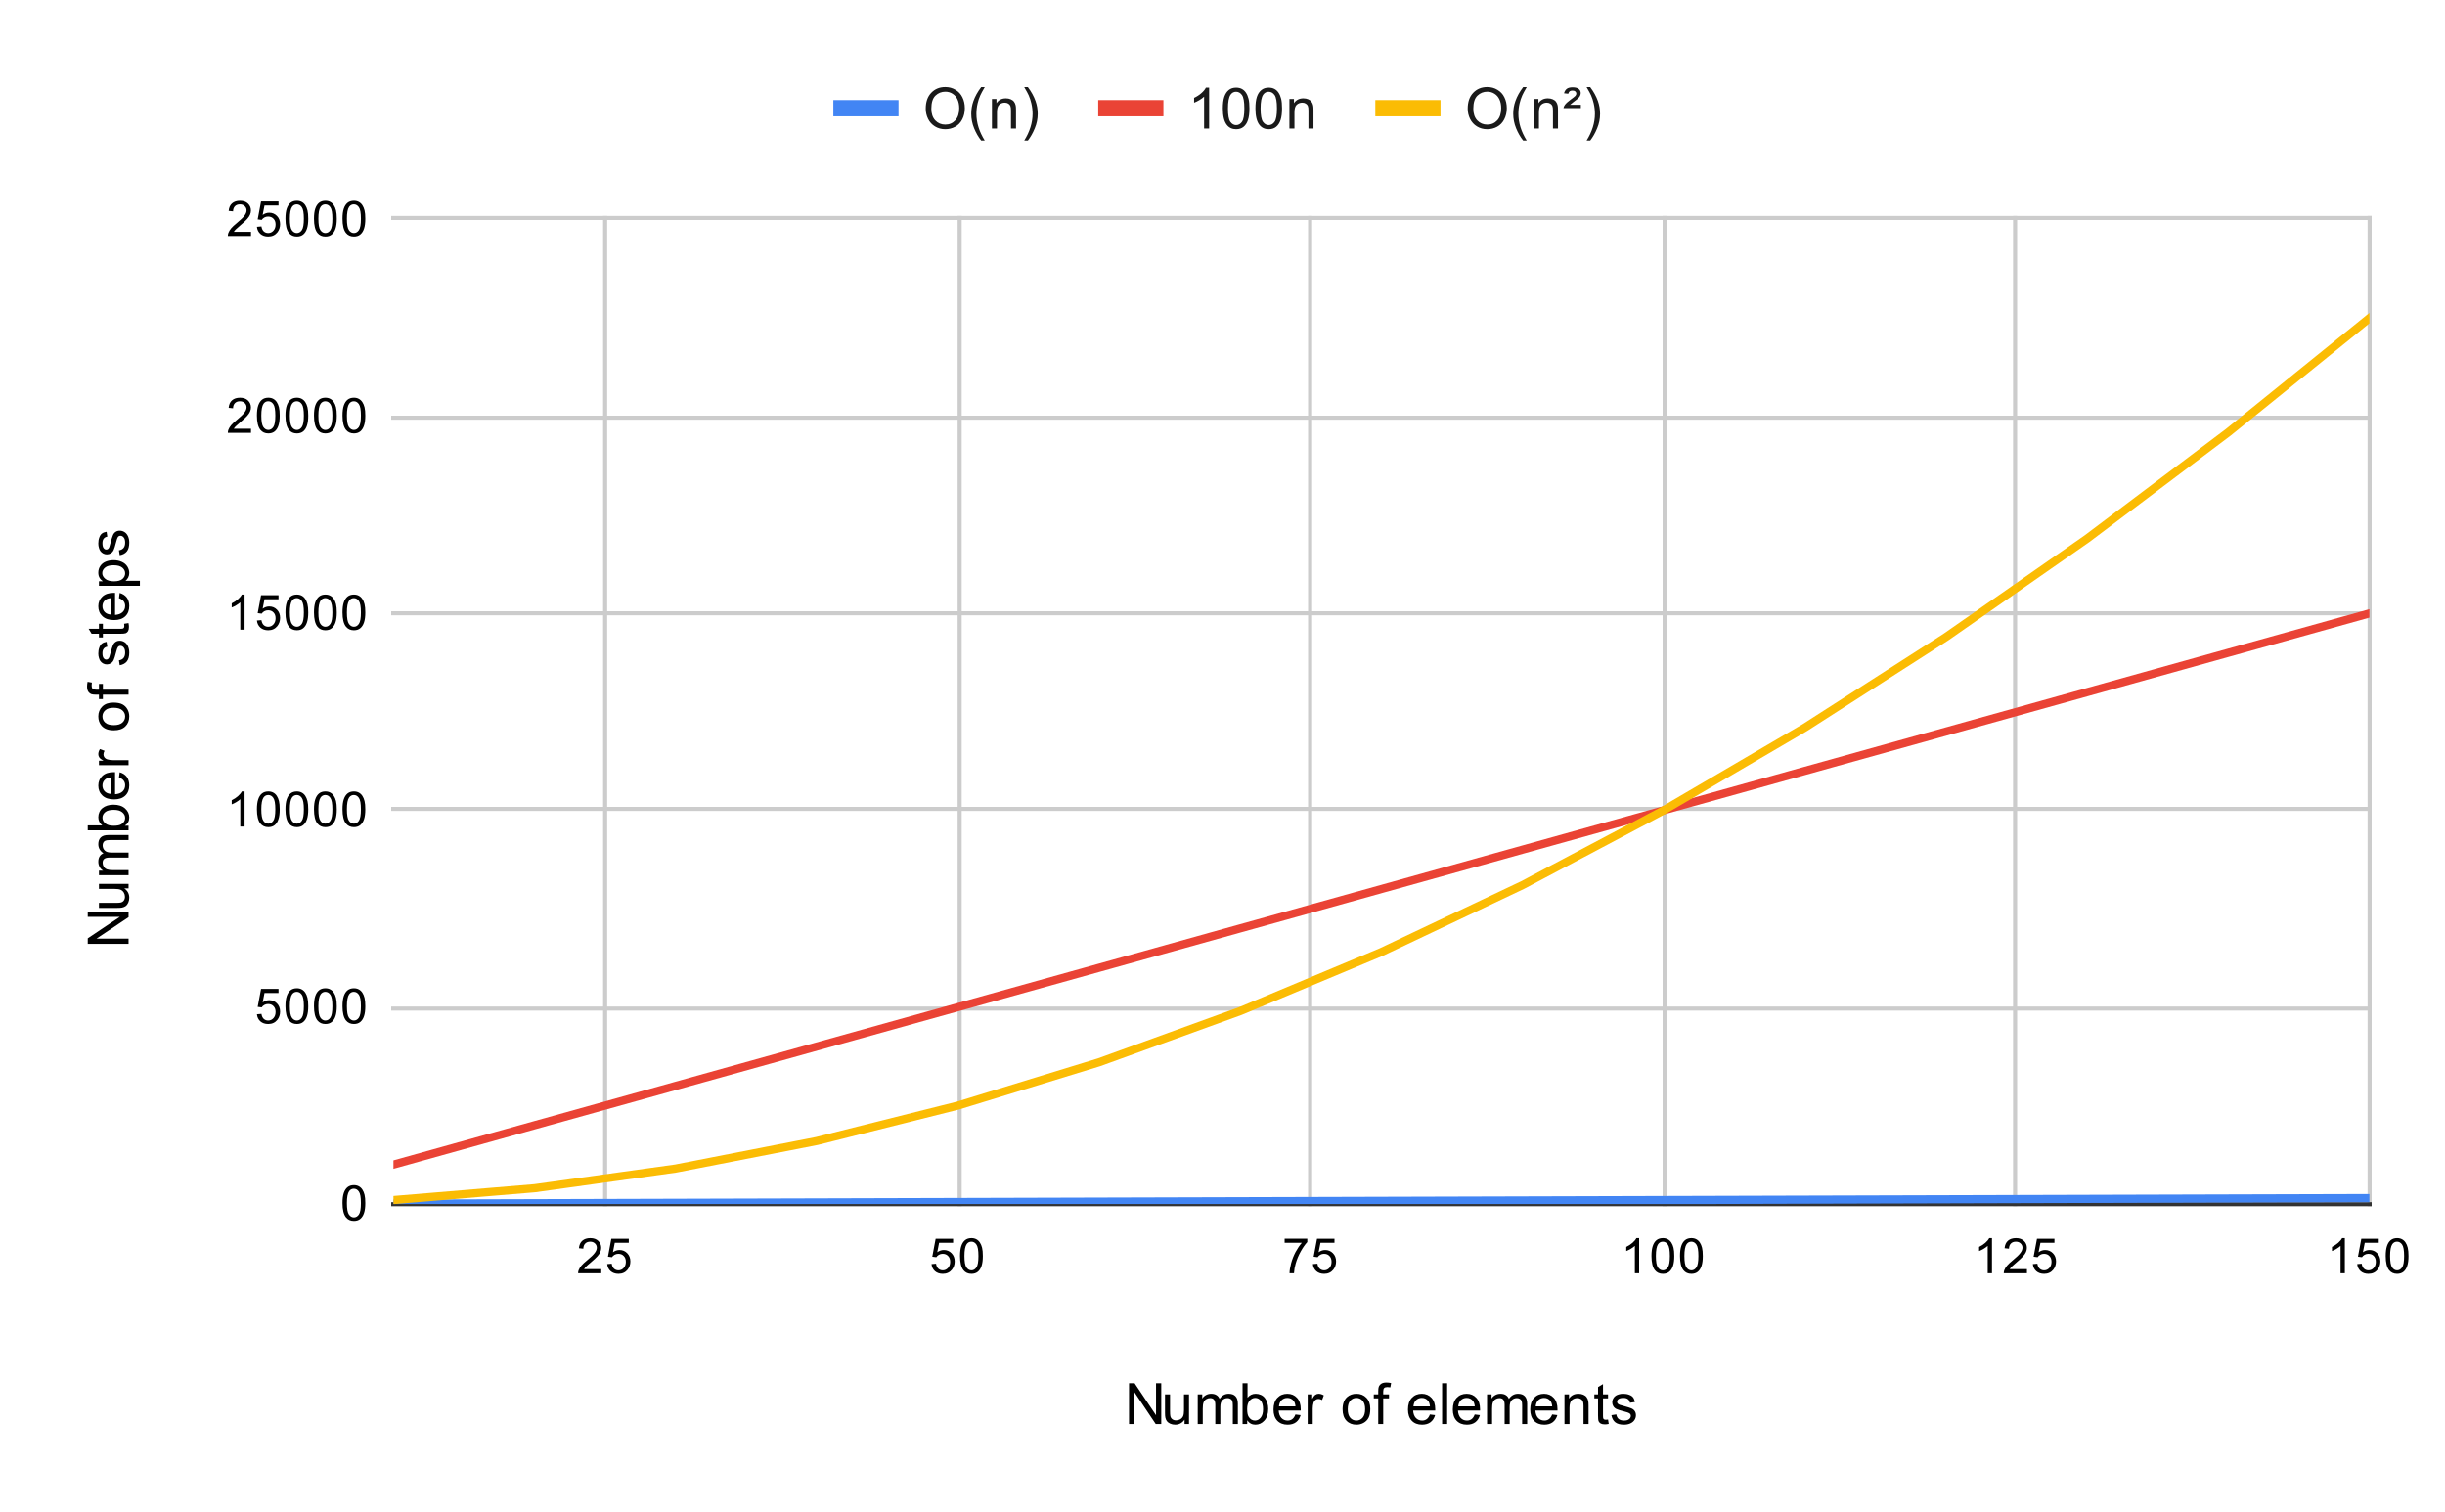<svg version="1.1" viewBox="0.0 0.0 600.0 371.0" fill="none" stroke="none" stroke-linecap="square" stroke-miterlimit="10" width="600" height="371" xmlns:xlink="http://www.w3.org/1999/xlink" xmlns="http://www.w3.org/2000/svg"><path fill="#ffffff" d="M0 0L600.0 0L600.0 371.0L0 371.0L0 0Z" fill-rule="nonzero"/><path stroke="#cccccc" stroke-width="1.0" stroke-linecap="butt" d="M148.5 53.5L148.5 295.5" fill-rule="nonzero"/><path stroke="#cccccc" stroke-width="1.0" stroke-linecap="butt" d="M235.5 53.5L235.5 295.5" fill-rule="nonzero"/><path stroke="#cccccc" stroke-width="1.0" stroke-linecap="butt" d="M321.5 53.5L321.5 295.5" fill-rule="nonzero"/><path stroke="#cccccc" stroke-width="1.0" stroke-linecap="butt" d="M408.5 53.5L408.5 295.5" fill-rule="nonzero"/><path stroke="#cccccc" stroke-width="1.0" stroke-linecap="butt" d="M494.5 53.5L494.5 295.5" fill-rule="nonzero"/><path stroke="#cccccc" stroke-width="1.0" stroke-linecap="butt" d="M581.5 53.5L581.5 295.5" fill-rule="nonzero"/><path stroke="#333333" stroke-width="1.0" stroke-linecap="butt" d="M96.5 295.5L581.5 295.5" fill-rule="nonzero"/><path stroke="#cccccc" stroke-width="1.0" stroke-linecap="butt" d="M96.5 247.5L581.5 247.5" fill-rule="nonzero"/><path stroke="#cccccc" stroke-width="1.0" stroke-linecap="butt" d="M96.5 198.5L581.5 198.5" fill-rule="nonzero"/><path stroke="#cccccc" stroke-width="1.0" stroke-linecap="butt" d="M96.5 150.5L581.5 150.5" fill-rule="nonzero"/><path stroke="#cccccc" stroke-width="1.0" stroke-linecap="butt" d="M96.5 102.5L581.5 102.5" fill-rule="nonzero"/><path stroke="#cccccc" stroke-width="1.0" stroke-linecap="butt" d="M96.5 53.5L581.5 53.5" fill-rule="nonzero"/><clipPath id="id_0"><path d="M96.55 53.917L581.45 53.917L581.45 295.45L96.55 295.45L96.55 53.917Z" clip-rule="nonzero"/></clipPath><path stroke="#4285f4" stroke-width="2.0" stroke-linecap="butt" clip-path="url(#id_0)" d="M96.55 295.353L131.186 295.257L165.821 295.16L200.457 295.064L235.093 294.967L269.729 294.87L304.364 294.774L339.0 294.677L373.636 294.58L408.271 294.484L442.907 294.387L477.543 294.291L512.179 294.194L546.814 294.097L581.45 294.001" fill-rule="nonzero"/><path stroke="#ea4335" stroke-width="2.0" stroke-linecap="butt" clip-path="url(#id_0)" d="M96.55 285.789L131.186 276.127L165.821 266.466L200.457 256.805L235.093 247.143L269.729 237.482L304.364 227.821L339.0 218.159L373.636 208.498L408.271 198.837L442.907 189.175L477.543 179.514L512.179 169.853L546.814 160.191L581.45 150.53" fill-rule="nonzero"/><path stroke="#fbbc04" stroke-width="2.0" stroke-linecap="butt" clip-path="url(#id_0)" d="M96.55 294.484L131.186 291.585L165.821 286.755L200.457 279.992L235.093 271.297L269.729 260.669L304.364 248.109L339.0 233.617L373.636 217.193L408.271 198.837L442.907 178.548L477.543 156.327L512.179 132.173L546.814 106.088L581.45 78.07" fill-rule="nonzero"/><path fill="#000000" fill-opacity="0.0" clip-path="url(#id_0)" d="M99.55 295.353C99.55 297.01 98.207 298.353 96.55 298.353C94.893 298.353 93.55 297.01 93.55 295.353C93.55 293.697 94.893 292.353 96.55 292.353C98.207 292.353 99.55 293.697 99.55 295.353Z" fill-rule="nonzero"/><path fill="#000000" fill-opacity="0.0" clip-path="url(#id_0)" d="M134.186 295.257C134.186 296.914 132.843 298.257 131.186 298.257C129.529 298.257 128.186 296.914 128.186 295.257C128.186 293.6 129.529 292.257 131.186 292.257C132.843 292.257 134.186 293.6 134.186 295.257Z" fill-rule="nonzero"/><path fill="#000000" fill-opacity="0.0" clip-path="url(#id_0)" d="M168.821 295.16C168.821 296.817 167.478 298.16 165.821 298.16C164.165 298.16 162.821 296.817 162.821 295.16C162.821 293.503 164.165 292.16 165.821 292.16C167.478 292.16 168.821 293.503 168.821 295.16Z" fill-rule="nonzero"/><path fill="#000000" fill-opacity="0.0" clip-path="url(#id_0)" d="M203.457 295.064C203.457 296.72 202.114 298.064 200.457 298.064C198.8 298.064 197.457 296.72 197.457 295.064C197.457 293.407 198.8 292.064 200.457 292.064C202.114 292.064 203.457 293.407 203.457 295.064Z" fill-rule="nonzero"/><path fill="#000000" fill-opacity="0.0" clip-path="url(#id_0)" d="M238.093 294.967C238.093 296.624 236.75 297.967 235.093 297.967C233.436 297.967 232.093 296.624 232.093 294.967C232.093 293.31 233.436 291.967 235.093 291.967C236.75 291.967 238.093 293.31 238.093 294.967Z" fill-rule="nonzero"/><path fill="#000000" fill-opacity="0.0" clip-path="url(#id_0)" d="M272.729 294.87C272.729 296.527 271.385 297.87 269.729 297.87C268.072 297.87 266.729 296.527 266.729 294.87C266.729 293.213 268.072 291.87 269.729 291.87C271.385 291.87 272.729 293.213 272.729 294.87Z" fill-rule="nonzero"/><path fill="#000000" fill-opacity="0.0" clip-path="url(#id_0)" d="M307.364 294.774C307.364 296.431 306.021 297.774 304.364 297.774C302.707 297.774 301.364 296.431 301.364 294.774C301.364 293.117 302.707 291.774 304.364 291.774C306.021 291.774 307.364 293.117 307.364 294.774Z" fill-rule="nonzero"/><path fill="#000000" fill-opacity="0.0" clip-path="url(#id_0)" d="M342.0 294.677C342.0 296.334 340.657 297.677 339.0 297.677C337.343 297.677 336.0 296.334 336.0 294.677C336.0 293.02 337.343 291.677 339.0 291.677C340.657 291.677 342.0 293.02 342.0 294.677Z" fill-rule="nonzero"/><path fill="#000000" fill-opacity="0.0" clip-path="url(#id_0)" d="M376.636 294.58C376.636 296.237 375.293 297.58 373.636 297.58C371.979 297.58 370.636 296.237 370.636 294.58C370.636 292.924 371.979 291.58 373.636 291.58C375.293 291.58 376.636 292.924 376.636 294.58Z" fill-rule="nonzero"/><path fill="#000000" fill-opacity="0.0" clip-path="url(#id_0)" d="M411.271 294.484C411.271 296.141 409.928 297.484 408.271 297.484C406.615 297.484 405.271 296.141 405.271 294.484C405.271 292.827 406.615 291.484 408.271 291.484C409.928 291.484 411.271 292.827 411.271 294.484Z" fill-rule="nonzero"/><path fill="#000000" fill-opacity="0.0" clip-path="url(#id_0)" d="M445.907 294.387C445.907 296.044 444.564 297.387 442.907 297.387C441.25 297.387 439.907 296.044 439.907 294.387C439.907 292.73 441.25 291.387 442.907 291.387C444.564 291.387 445.907 292.73 445.907 294.387Z" fill-rule="nonzero"/><path fill="#000000" fill-opacity="0.0" clip-path="url(#id_0)" d="M480.543 294.291C480.543 295.947 479.2 297.291 477.543 297.291C475.886 297.291 474.543 295.947 474.543 294.291C474.543 292.634 475.886 291.291 477.543 291.291C479.2 291.291 480.543 292.634 480.543 294.291Z" fill-rule="nonzero"/><path fill="#000000" fill-opacity="0.0" clip-path="url(#id_0)" d="M515.179 294.194C515.179 295.851 513.835 297.194 512.179 297.194C510.522 297.194 509.179 295.851 509.179 294.194C509.179 292.537 510.522 291.194 512.179 291.194C513.835 291.194 515.179 292.537 515.179 294.194Z" fill-rule="nonzero"/><path fill="#000000" fill-opacity="0.0" clip-path="url(#id_0)" d="M549.814 294.097C549.814 295.754 548.471 297.097 546.814 297.097C545.157 297.097 543.814 295.754 543.814 294.097C543.814 292.441 545.157 291.097 546.814 291.097C548.471 291.097 549.814 292.441 549.814 294.097Z" fill-rule="nonzero"/><path fill="#000000" fill-opacity="0.0" clip-path="url(#id_0)" d="M584.45 294.001C584.45 295.658 583.107 297.001 581.45 297.001C579.793 297.001 578.45 295.658 578.45 294.001C578.45 292.344 579.793 291.001 581.45 291.001C583.107 291.001 584.45 292.344 584.45 294.001Z" fill-rule="nonzero"/><path fill="#000000" fill-opacity="0.0" clip-path="url(#id_0)" d="M99.55 285.789C99.55 287.446 98.207 288.789 96.55 288.789C94.893 288.789 93.55 287.446 93.55 285.789C93.55 284.132 94.893 282.789 96.55 282.789C98.207 282.789 99.55 284.132 99.55 285.789Z" fill-rule="nonzero"/><path fill="#000000" fill-opacity="0.0" clip-path="url(#id_0)" d="M134.186 276.127C134.186 277.784 132.843 279.127 131.186 279.127C129.529 279.127 128.186 277.784 128.186 276.127C128.186 274.471 129.529 273.127 131.186 273.127C132.843 273.127 134.186 274.471 134.186 276.127Z" fill-rule="nonzero"/><path fill="#000000" fill-opacity="0.0" clip-path="url(#id_0)" d="M168.821 266.466C168.821 268.123 167.478 269.466 165.821 269.466C164.165 269.466 162.821 268.123 162.821 266.466C162.821 264.809 164.165 263.466 165.821 263.466C167.478 263.466 168.821 264.809 168.821 266.466Z" fill-rule="nonzero"/><path fill="#000000" fill-opacity="0.0" clip-path="url(#id_0)" d="M203.457 256.805C203.457 258.462 202.114 259.805 200.457 259.805C198.8 259.805 197.457 258.462 197.457 256.805C197.457 255.148 198.8 253.805 200.457 253.805C202.114 253.805 203.457 255.148 203.457 256.805Z" fill-rule="nonzero"/><path fill="#000000" fill-opacity="0.0" clip-path="url(#id_0)" d="M238.093 247.143C238.093 248.8 236.75 250.143 235.093 250.143C233.436 250.143 232.093 248.8 232.093 247.143C232.093 245.486 233.436 244.143 235.093 244.143C236.75 244.143 238.093 245.486 238.093 247.143Z" fill-rule="nonzero"/><path fill="#000000" fill-opacity="0.0" clip-path="url(#id_0)" d="M272.729 237.482C272.729 239.139 271.385 240.482 269.729 240.482C268.072 240.482 266.729 239.139 266.729 237.482C266.729 235.825 268.072 234.482 269.729 234.482C271.385 234.482 272.729 235.825 272.729 237.482Z" fill-rule="nonzero"/><path fill="#000000" fill-opacity="0.0" clip-path="url(#id_0)" d="M307.364 227.821C307.364 229.478 306.021 230.821 304.364 230.821C302.707 230.821 301.364 229.478 301.364 227.821C301.364 226.164 302.707 224.821 304.364 224.821C306.021 224.821 307.364 226.164 307.364 227.821Z" fill-rule="nonzero"/><path fill="#000000" fill-opacity="0.0" clip-path="url(#id_0)" d="M342.0 218.159C342.0 219.816 340.657 221.159 339.0 221.159C337.343 221.159 336.0 219.816 336.0 218.159C336.0 216.502 337.343 215.159 339.0 215.159C340.657 215.159 342.0 216.502 342.0 218.159Z" fill-rule="nonzero"/><path fill="#000000" fill-opacity="0.0" clip-path="url(#id_0)" d="M376.636 208.498C376.636 210.155 375.293 211.498 373.636 211.498C371.979 211.498 370.636 210.155 370.636 208.498C370.636 206.841 371.979 205.498 373.636 205.498C375.293 205.498 376.636 206.841 376.636 208.498Z" fill-rule="nonzero"/><path fill="#000000" fill-opacity="0.0" clip-path="url(#id_0)" d="M411.271 198.837C411.271 200.494 409.928 201.837 408.271 201.837C406.615 201.837 405.271 200.494 405.271 198.837C405.271 197.18 406.615 195.837 408.271 195.837C409.928 195.837 411.271 197.18 411.271 198.837Z" fill-rule="nonzero"/><path fill="#000000" fill-opacity="0.0" clip-path="url(#id_0)" d="M445.907 189.175C445.907 190.832 444.564 192.175 442.907 192.175C441.25 192.175 439.907 190.832 439.907 189.175C439.907 187.518 441.25 186.175 442.907 186.175C444.564 186.175 445.907 187.518 445.907 189.175Z" fill-rule="nonzero"/><path fill="#000000" fill-opacity="0.0" clip-path="url(#id_0)" d="M480.543 179.514C480.543 181.171 479.2 182.514 477.543 182.514C475.886 182.514 474.543 181.171 474.543 179.514C474.543 177.857 475.886 176.514 477.543 176.514C479.2 176.514 480.543 177.857 480.543 179.514Z" fill-rule="nonzero"/><path fill="#000000" fill-opacity="0.0" clip-path="url(#id_0)" d="M515.179 169.853C515.179 171.51 513.835 172.853 512.179 172.853C510.522 172.853 509.179 171.51 509.179 169.853C509.179 168.196 510.522 166.853 512.179 166.853C513.835 166.853 515.179 168.196 515.179 169.853Z" fill-rule="nonzero"/><path fill="#000000" fill-opacity="0.0" clip-path="url(#id_0)" d="M549.814 160.191C549.814 161.848 548.471 163.191 546.814 163.191C545.157 163.191 543.814 161.848 543.814 160.191C543.814 158.534 545.157 157.191 546.814 157.191C548.471 157.191 549.814 158.534 549.814 160.191Z" fill-rule="nonzero"/><path fill="#000000" fill-opacity="0.0" clip-path="url(#id_0)" d="M584.45 150.53C584.45 152.187 583.107 153.53 581.45 153.53C579.793 153.53 578.45 152.187 578.45 150.53C578.45 148.873 579.793 147.53 581.45 147.53C583.107 147.53 584.45 148.873 584.45 150.53Z" fill-rule="nonzero"/><path fill="#000000" fill-opacity="0.0" clip-path="url(#id_0)" d="M99.55 294.484C99.55 296.141 98.207 297.484 96.55 297.484C94.893 297.484 93.55 296.141 93.55 294.484C93.55 292.827 94.893 291.484 96.55 291.484C98.207 291.484 99.55 292.827 99.55 294.484Z" fill-rule="nonzero"/><path fill="#000000" fill-opacity="0.0" clip-path="url(#id_0)" d="M134.186 291.585C134.186 293.242 132.843 294.585 131.186 294.585C129.529 294.585 128.186 293.242 128.186 291.585C128.186 289.929 129.529 288.585 131.186 288.585C132.843 288.585 134.186 289.929 134.186 291.585Z" fill-rule="nonzero"/><path fill="#000000" fill-opacity="0.0" clip-path="url(#id_0)" d="M168.821 286.755C168.821 288.412 167.478 289.755 165.821 289.755C164.165 289.755 162.821 288.412 162.821 286.755C162.821 285.098 164.165 283.755 165.821 283.755C167.478 283.755 168.821 285.098 168.821 286.755Z" fill-rule="nonzero"/><path fill="#000000" fill-opacity="0.0" clip-path="url(#id_0)" d="M203.457 279.992C203.457 281.649 202.114 282.992 200.457 282.992C198.8 282.992 197.457 281.649 197.457 279.992C197.457 278.335 198.8 276.992 200.457 276.992C202.114 276.992 203.457 278.335 203.457 279.992Z" fill-rule="nonzero"/><path fill="#000000" fill-opacity="0.0" clip-path="url(#id_0)" d="M238.093 271.297C238.093 272.954 236.75 274.297 235.093 274.297C233.436 274.297 232.093 272.954 232.093 271.297C232.093 269.64 233.436 268.297 235.093 268.297C236.75 268.297 238.093 269.64 238.093 271.297Z" fill-rule="nonzero"/><path fill="#000000" fill-opacity="0.0" clip-path="url(#id_0)" d="M272.729 260.669C272.729 262.326 271.385 263.669 269.729 263.669C268.072 263.669 266.729 262.326 266.729 260.669C266.729 259.012 268.072 257.669 269.729 257.669C271.385 257.669 272.729 259.012 272.729 260.669Z" fill-rule="nonzero"/><path fill="#000000" fill-opacity="0.0" clip-path="url(#id_0)" d="M307.364 248.109C307.364 249.766 306.021 251.109 304.364 251.109C302.707 251.109 301.364 249.766 301.364 248.109C301.364 246.453 302.707 245.109 304.364 245.109C306.021 245.109 307.364 246.453 307.364 248.109Z" fill-rule="nonzero"/><path fill="#000000" fill-opacity="0.0" clip-path="url(#id_0)" d="M342.0 233.617C342.0 235.274 340.657 236.617 339.0 236.617C337.343 236.617 336.0 235.274 336.0 233.617C336.0 231.961 337.343 230.617 339.0 230.617C340.657 230.617 342.0 231.961 342.0 233.617Z" fill-rule="nonzero"/><path fill="#000000" fill-opacity="0.0" clip-path="url(#id_0)" d="M376.636 217.193C376.636 218.85 375.293 220.193 373.636 220.193C371.979 220.193 370.636 218.85 370.636 217.193C370.636 215.536 371.979 214.193 373.636 214.193C375.293 214.193 376.636 215.536 376.636 217.193Z" fill-rule="nonzero"/><path fill="#000000" fill-opacity="0.0" clip-path="url(#id_0)" d="M411.271 198.837C411.271 200.494 409.928 201.837 408.271 201.837C406.615 201.837 405.271 200.494 405.271 198.837C405.271 197.18 406.615 195.837 408.271 195.837C409.928 195.837 411.271 197.18 411.271 198.837Z" fill-rule="nonzero"/><path fill="#000000" fill-opacity="0.0" clip-path="url(#id_0)" d="M445.907 178.548C445.907 180.205 444.564 181.548 442.907 181.548C441.25 181.548 439.907 180.205 439.907 178.548C439.907 176.891 441.25 175.548 442.907 175.548C444.564 175.548 445.907 176.891 445.907 178.548Z" fill-rule="nonzero"/><path fill="#000000" fill-opacity="0.0" clip-path="url(#id_0)" d="M480.543 156.327C480.543 157.984 479.2 159.327 477.543 159.327C475.886 159.327 474.543 157.984 474.543 156.327C474.543 154.67 475.886 153.327 477.543 153.327C479.2 153.327 480.543 154.67 480.543 156.327Z" fill-rule="nonzero"/><path fill="#000000" fill-opacity="0.0" clip-path="url(#id_0)" d="M515.179 132.173C515.179 133.83 513.835 135.173 512.179 135.173C510.522 135.173 509.179 133.83 509.179 132.173C509.179 130.517 510.522 129.173 512.179 129.173C513.835 129.173 515.179 130.517 515.179 132.173Z" fill-rule="nonzero"/><path fill="#000000" fill-opacity="0.0" clip-path="url(#id_0)" d="M549.814 106.088C549.814 107.745 548.471 109.088 546.814 109.088C545.157 109.088 543.814 107.745 543.814 106.088C543.814 104.431 545.157 103.088 546.814 103.088C548.471 103.088 549.814 104.431 549.814 106.088Z" fill-rule="nonzero"/><path fill="#000000" fill-opacity="0.0" clip-path="url(#id_0)" d="M584.45 78.07C584.45 79.727 583.107 81.07 581.45 81.07C579.793 81.07 578.45 79.727 578.45 78.07C578.45 76.413 579.793 75.07 581.45 75.07C583.107 75.07 584.45 76.413 584.45 78.07Z" fill-rule="nonzero"/><path fill="#000000" d="M277.062 349.45L277.062 339.434L278.422 339.434L283.688 347.294L283.688 339.434L284.969 339.434L284.969 349.45L283.609 349.45L278.344 341.575L278.344 349.45L277.062 349.45ZM290.688 349.45L290.688 348.387Q289.828 349.622 288.375 349.622Q287.734 349.622 287.172 349.372Q286.625 349.122 286.344 348.747Q286.078 348.372 285.969 347.841Q285.891 347.481 285.891 346.684L285.891 342.184L287.125 342.184L287.125 346.216Q287.125 347.184 287.203 347.512Q287.312 347.997 287.688 348.278Q288.062 348.559 288.625 348.559Q289.172 348.559 289.656 348.278Q290.141 347.981 290.344 347.497Q290.547 347.012 290.547 346.075L290.547 342.184L291.781 342.184L291.781 349.45L290.688 349.45ZM293.922 349.45L293.922 342.184L295.031 342.184L295.031 343.216Q295.359 342.669 295.922 342.356Q296.5 342.028 297.219 342.028Q298.031 342.028 298.547 342.372Q299.062 342.7 299.281 343.294Q300.141 342.028 301.516 342.028Q302.594 342.028 303.172 342.622Q303.766 343.216 303.766 344.466L303.766 349.45L302.531 349.45L302.531 344.872Q302.531 344.137 302.406 343.809Q302.297 343.481 301.984 343.294Q301.672 343.091 301.25 343.091Q300.484 343.091 299.969 343.606Q299.469 344.106 299.469 345.231L299.469 349.45L298.234 349.45L298.234 344.731Q298.234 343.919 297.938 343.512Q297.641 343.091 296.953 343.091Q296.438 343.091 295.984 343.372Q295.547 343.637 295.344 344.169Q295.156 344.684 295.156 345.684L295.156 349.45L293.922 349.45ZM306.062 349.45L304.922 349.45L304.922 339.434L306.141 339.434L306.141 342.997Q306.922 342.028 308.141 342.028Q308.812 342.028 309.406 342.294Q310.0 342.559 310.391 343.059Q310.781 343.544 311.0 344.231Q311.219 344.919 311.219 345.716Q311.219 347.575 310.281 348.606Q309.359 349.622 308.078 349.622Q306.797 349.622 306.062 348.544L306.062 349.45ZM306.047 345.762Q306.047 347.075 306.406 347.653Q306.984 348.606 307.969 348.606Q308.781 348.606 309.359 347.903Q309.953 347.2 309.953 345.809Q309.953 344.387 309.391 343.716Q308.828 343.044 308.031 343.044Q307.219 343.044 306.625 343.747Q306.047 344.434 306.047 345.762ZM317.891 347.106L319.172 347.262Q318.859 348.387 318.047 349.012Q317.234 349.622 315.969 349.622Q314.375 349.622 313.438 348.637Q312.516 347.653 312.516 345.887Q312.516 344.044 313.453 343.044Q314.406 342.028 315.906 342.028Q317.359 342.028 318.281 343.028Q319.203 344.012 319.203 345.809Q319.203 345.919 319.203 346.137L313.781 346.137Q313.859 347.325 314.453 347.966Q315.062 348.606 315.984 348.606Q316.656 348.606 317.125 348.247Q317.609 347.887 317.891 347.106ZM313.859 345.122L317.906 345.122Q317.828 344.2 317.438 343.747Q316.859 343.044 315.922 343.044Q315.062 343.044 314.484 343.606Q313.922 344.169 313.859 345.122ZM320.906 349.45L320.906 342.184L322.016 342.184L322.016 343.294Q322.438 342.512 322.797 342.278Q323.156 342.028 323.594 342.028Q324.219 342.028 324.859 342.419L324.438 343.559Q323.984 343.294 323.531 343.294Q323.125 343.294 322.797 343.544Q322.484 343.778 322.344 344.216Q322.141 344.872 322.141 345.653L322.141 349.45L320.906 349.45ZM329.469 345.825Q329.469 343.809 330.594 342.825Q331.516 342.028 332.875 342.028Q334.359 342.028 335.312 343.012Q336.266 343.981 336.266 345.716Q336.266 347.122 335.844 347.934Q335.422 348.731 334.609 349.184Q333.812 349.622 332.875 349.622Q331.344 349.622 330.406 348.637Q329.469 347.653 329.469 345.825ZM330.734 345.825Q330.734 347.216 331.344 347.919Q331.953 348.606 332.875 348.606Q333.781 348.606 334.391 347.903Q335.0 347.2 335.0 345.778Q335.0 344.434 334.391 343.747Q333.781 343.044 332.875 343.044Q331.953 343.044 331.344 343.731Q330.734 344.419 330.734 345.825ZM338.219 349.45L338.219 343.153L337.125 343.153L337.125 342.184L338.219 342.184L338.219 341.419Q338.219 340.684 338.344 340.325Q338.531 339.856 338.969 339.559Q339.422 339.262 340.234 339.262Q340.75 339.262 341.375 339.387L341.188 340.45Q340.812 340.387 340.469 340.387Q339.906 340.387 339.672 340.622Q339.438 340.856 339.438 341.512L339.438 342.184L340.859 342.184L340.859 343.153L339.438 343.153L339.438 349.45L338.219 349.45ZM350.891 347.106L352.172 347.262Q351.859 348.387 351.047 349.012Q350.234 349.622 348.969 349.622Q347.375 349.622 346.438 348.637Q345.516 347.653 345.516 345.887Q345.516 344.044 346.453 343.044Q347.406 342.028 348.906 342.028Q350.359 342.028 351.281 343.028Q352.203 344.012 352.203 345.809Q352.203 345.919 352.203 346.137L346.781 346.137Q346.859 347.325 347.453 347.966Q348.062 348.606 348.984 348.606Q349.656 348.606 350.125 348.247Q350.609 347.887 350.891 347.106ZM346.859 345.122L350.906 345.122Q350.828 344.2 350.438 343.747Q349.859 343.044 348.922 343.044Q348.062 343.044 347.484 343.606Q346.922 344.169 346.859 345.122ZM353.891 349.45L353.891 339.434L355.125 339.434L355.125 349.45L353.891 349.45ZM361.891 347.106L363.172 347.262Q362.859 348.387 362.047 349.012Q361.234 349.622 359.969 349.622Q358.375 349.622 357.438 348.637Q356.516 347.653 356.516 345.887Q356.516 344.044 357.453 343.044Q358.406 342.028 359.906 342.028Q361.359 342.028 362.281 343.028Q363.203 344.012 363.203 345.809Q363.203 345.919 363.203 346.137L357.781 346.137Q357.859 347.325 358.453 347.966Q359.062 348.606 359.984 348.606Q360.656 348.606 361.125 348.247Q361.609 347.887 361.891 347.106ZM357.859 345.122L361.906 345.122Q361.828 344.2 361.438 343.747Q360.859 343.044 359.922 343.044Q359.062 343.044 358.484 343.606Q357.922 344.169 357.859 345.122ZM364.922 349.45L364.922 342.184L366.031 342.184L366.031 343.216Q366.359 342.669 366.922 342.356Q367.5 342.028 368.219 342.028Q369.031 342.028 369.547 342.372Q370.062 342.7 370.281 343.294Q371.141 342.028 372.516 342.028Q373.594 342.028 374.172 342.622Q374.766 343.216 374.766 344.466L374.766 349.45L373.531 349.45L373.531 344.872Q373.531 344.137 373.406 343.809Q373.297 343.481 372.984 343.294Q372.672 343.091 372.25 343.091Q371.484 343.091 370.969 343.606Q370.469 344.106 370.469 345.231L370.469 349.45L369.234 349.45L369.234 344.731Q369.234 343.919 368.938 343.512Q368.641 343.091 367.953 343.091Q367.438 343.091 366.984 343.372Q366.547 343.637 366.344 344.169Q366.156 344.684 366.156 345.684L366.156 349.45L364.922 349.45ZM380.891 347.106L382.172 347.262Q381.859 348.387 381.047 349.012Q380.234 349.622 378.969 349.622Q377.375 349.622 376.438 348.637Q375.516 347.653 375.516 345.887Q375.516 344.044 376.453 343.044Q377.406 342.028 378.906 342.028Q380.359 342.028 381.281 343.028Q382.203 344.012 382.203 345.809Q382.203 345.919 382.203 346.137L376.781 346.137Q376.859 347.325 377.453 347.966Q378.062 348.606 378.984 348.606Q379.656 348.606 380.125 348.247Q380.609 347.887 380.891 347.106ZM376.859 345.122L380.906 345.122Q380.828 344.2 380.438 343.747Q379.859 343.044 378.922 343.044Q378.062 343.044 377.484 343.606Q376.922 344.169 376.859 345.122ZM383.922 349.45L383.922 342.184L385.031 342.184L385.031 343.216Q385.828 342.028 387.344 342.028Q388.0 342.028 388.547 342.262Q389.094 342.497 389.359 342.887Q389.641 343.262 389.75 343.794Q389.828 344.137 389.828 344.981L389.828 349.45L388.594 349.45L388.594 345.028Q388.594 344.278 388.453 343.919Q388.312 343.544 387.938 343.325Q387.578 343.091 387.078 343.091Q386.297 343.091 385.719 343.591Q385.156 344.091 385.156 345.481L385.156 349.45L383.922 349.45ZM394.609 348.356L394.781 349.434Q394.266 349.544 393.859 349.544Q393.188 349.544 392.812 349.341Q392.453 349.122 392.297 348.778Q392.156 348.434 392.156 347.325L392.156 343.153L391.25 343.153L391.25 342.184L392.156 342.184L392.156 340.387L393.375 339.653L393.375 342.184L394.609 342.184L394.609 343.153L393.375 343.153L393.375 347.387Q393.375 347.919 393.438 348.075Q393.5 348.216 393.641 348.309Q393.797 348.403 394.062 348.403Q394.281 348.403 394.609 348.356ZM395.438 347.278L396.641 347.091Q396.75 347.825 397.219 348.216Q397.688 348.606 398.531 348.606Q399.375 348.606 399.781 348.262Q400.203 347.919 400.203 347.45Q400.203 347.028 399.828 346.794Q399.578 346.622 398.578 346.372Q397.219 346.028 396.688 345.778Q396.172 345.528 395.906 345.091Q395.641 344.653 395.641 344.122Q395.641 343.637 395.859 343.231Q396.078 342.809 396.469 342.528Q396.75 342.325 397.234 342.184Q397.734 342.028 398.312 342.028Q399.156 342.028 399.797 342.278Q400.453 342.512 400.766 342.934Q401.078 343.356 401.188 344.059L399.984 344.231Q399.906 343.669 399.5 343.356Q399.109 343.044 398.391 343.044Q397.547 343.044 397.188 343.325Q396.828 343.591 396.828 343.981Q396.828 344.216 396.969 344.403Q397.125 344.606 397.453 344.731Q397.625 344.794 398.531 345.044Q399.844 345.403 400.359 345.622Q400.875 345.841 401.156 346.262Q401.453 346.684 401.453 347.309Q401.453 347.934 401.094 348.481Q400.75 349.012 400.062 349.325Q399.391 349.622 398.531 349.622Q397.125 349.622 396.375 349.028Q395.641 348.434 395.438 347.278Z" fill-rule="nonzero"/><path fill="#000000" d="M31.55 231.621L21.534 231.621L21.534 230.261L29.394 224.996L21.534 224.996L21.534 223.715L31.55 223.715L31.55 225.074L23.675 230.34L31.55 230.34L31.55 231.621ZM31.55 217.996L30.488 217.996Q31.722 218.855 31.722 220.308Q31.722 220.949 31.472 221.511Q31.222 222.058 30.847 222.34Q30.472 222.605 29.941 222.715Q29.581 222.793 28.784 222.793L24.284 222.793L24.284 221.558L28.316 221.558Q29.284 221.558 29.613 221.48Q30.097 221.371 30.378 220.996Q30.659 220.621 30.659 220.058Q30.659 219.511 30.378 219.027Q30.081 218.543 29.597 218.34Q29.113 218.136 28.175 218.136L24.284 218.136L24.284 216.902L31.55 216.902L31.55 217.996ZM31.55 214.761L24.284 214.761L24.284 213.652L25.316 213.652Q24.769 213.324 24.456 212.761Q24.128 212.183 24.128 211.465Q24.128 210.652 24.472 210.136Q24.8 209.621 25.394 209.402Q24.128 208.543 24.128 207.168Q24.128 206.09 24.722 205.511Q25.316 204.918 26.566 204.918L31.55 204.918L31.55 206.152L26.972 206.152Q26.238 206.152 25.909 206.277Q25.581 206.386 25.394 206.699Q25.191 207.011 25.191 207.433Q25.191 208.199 25.706 208.715Q26.206 209.215 27.331 209.215L31.55 209.215L31.55 210.449L26.831 210.449Q26.019 210.449 25.613 210.746Q25.191 211.043 25.191 211.73Q25.191 212.246 25.472 212.699Q25.738 213.136 26.269 213.34Q26.784 213.527 27.784 213.527L31.55 213.527L31.55 214.761ZM31.55 202.621L31.55 203.761L21.534 203.761L21.534 202.543L25.097 202.543Q24.128 201.761 24.128 200.543Q24.128 199.871 24.394 199.277Q24.659 198.683 25.159 198.293Q25.644 197.902 26.331 197.683Q27.019 197.465 27.816 197.465Q29.675 197.465 30.706 198.402Q31.722 199.324 31.722 200.605Q31.722 201.886 30.644 202.621L31.55 202.621ZM27.863 202.636Q29.175 202.636 29.753 202.277Q30.706 201.699 30.706 200.715Q30.706 199.902 30.003 199.324Q29.3 198.73 27.909 198.73Q26.488 198.73 25.816 199.293Q25.144 199.855 25.144 200.652Q25.144 201.465 25.847 202.058Q26.534 202.636 27.863 202.636ZM29.206 190.793L29.363 189.511Q30.488 189.824 31.113 190.636Q31.722 191.449 31.722 192.715Q31.722 194.308 30.738 195.246Q29.753 196.168 27.988 196.168Q26.144 196.168 25.144 195.23Q24.128 194.277 24.128 192.777Q24.128 191.324 25.128 190.402Q26.113 189.48 27.909 189.48Q28.019 189.48 28.238 189.48L28.238 194.902Q29.425 194.824 30.066 194.23Q30.706 193.621 30.706 192.699Q30.706 192.027 30.347 191.558Q29.988 191.074 29.206 190.793ZM27.222 194.824L27.222 190.777Q26.3 190.855 25.847 191.246Q25.144 191.824 25.144 192.761Q25.144 193.621 25.706 194.199Q26.269 194.761 27.222 194.824ZM31.55 187.777L24.284 187.777L24.284 186.668L25.394 186.668Q24.613 186.246 24.378 185.886Q24.128 185.527 24.128 185.09Q24.128 184.465 24.519 183.824L25.659 184.246Q25.394 184.699 25.394 185.152Q25.394 185.558 25.644 185.886Q25.878 186.199 26.316 186.34Q26.972 186.543 27.753 186.543L31.55 186.543L31.55 187.777ZM27.925 179.215Q25.909 179.215 24.925 178.09Q24.128 177.168 24.128 175.808Q24.128 174.324 25.113 173.371Q26.081 172.418 27.816 172.418Q29.222 172.418 30.034 172.84Q30.831 173.261 31.284 174.074Q31.722 174.871 31.722 175.808Q31.722 177.34 30.738 178.277Q29.753 179.215 27.925 179.215ZM27.925 177.949Q29.316 177.949 30.019 177.34Q30.706 176.73 30.706 175.808Q30.706 174.902 30.003 174.293Q29.3 173.683 27.878 173.683Q26.534 173.683 25.847 174.293Q25.144 174.902 25.144 175.808Q25.144 176.73 25.831 177.34Q26.519 177.949 27.925 177.949ZM31.55 170.465L25.253 170.465L25.253 171.558L24.284 171.558L24.284 170.465L23.519 170.465Q22.784 170.465 22.425 170.34Q21.956 170.152 21.659 169.715Q21.363 169.261 21.363 168.449Q21.363 167.933 21.488 167.308L22.55 167.496Q22.488 167.871 22.488 168.215Q22.488 168.777 22.722 169.011Q22.956 169.246 23.613 169.246L24.284 169.246L24.284 167.824L25.253 167.824L25.253 169.246L31.55 169.246L31.55 170.465ZM29.378 163.246L29.191 162.043Q29.925 161.933 30.316 161.465Q30.706 160.996 30.706 160.152Q30.706 159.308 30.363 158.902Q30.019 158.48 29.55 158.48Q29.128 158.48 28.894 158.855Q28.722 159.105 28.472 160.105Q28.128 161.465 27.878 161.996Q27.628 162.511 27.191 162.777Q26.753 163.043 26.222 163.043Q25.738 163.043 25.331 162.824Q24.909 162.605 24.628 162.215Q24.425 161.933 24.284 161.449Q24.128 160.949 24.128 160.371Q24.128 159.527 24.378 158.886Q24.613 158.23 25.034 157.918Q25.456 157.605 26.159 157.496L26.331 158.699Q25.769 158.777 25.456 159.183Q25.144 159.574 25.144 160.293Q25.144 161.136 25.425 161.496Q25.691 161.855 26.081 161.855Q26.316 161.855 26.503 161.715Q26.706 161.558 26.831 161.23Q26.894 161.058 27.144 160.152Q27.503 158.84 27.722 158.324Q27.941 157.808 28.363 157.527Q28.784 157.23 29.409 157.23Q30.034 157.23 30.581 157.59Q31.113 157.933 31.425 158.621Q31.722 159.293 31.722 160.152Q31.722 161.558 31.128 162.308Q30.534 163.043 29.378 163.246ZM30.456 153.074L31.534 152.902Q31.644 153.418 31.644 153.824Q31.644 154.496 31.441 154.871Q31.222 155.23 30.878 155.386Q30.534 155.527 29.425 155.527L25.253 155.527L25.253 156.433L24.284 156.433L24.284 155.527L22.488 155.527L21.753 154.308L24.284 154.308L24.284 153.074L25.253 153.074L25.253 154.308L29.488 154.308Q30.019 154.308 30.175 154.246Q30.316 154.183 30.409 154.043Q30.503 153.886 30.503 153.621Q30.503 153.402 30.456 153.074ZM29.206 146.793L29.363 145.511Q30.488 145.824 31.113 146.636Q31.722 147.449 31.722 148.715Q31.722 150.308 30.738 151.246Q29.753 152.168 27.988 152.168Q26.144 152.168 25.144 151.23Q24.128 150.277 24.128 148.777Q24.128 147.324 25.128 146.402Q26.113 145.48 27.909 145.48Q28.019 145.48 28.238 145.48L28.238 150.902Q29.425 150.824 30.066 150.23Q30.706 149.621 30.706 148.699Q30.706 148.027 30.347 147.558Q29.988 147.074 29.206 146.793ZM27.222 150.824L27.222 146.777Q26.3 146.855 25.847 147.246Q25.144 147.824 25.144 148.761Q25.144 149.621 25.706 150.199Q26.269 150.761 27.222 150.824ZM34.331 143.761L24.284 143.761L24.284 142.636L25.238 142.636Q24.675 142.246 24.409 141.746Q24.128 141.246 24.128 140.527Q24.128 139.605 24.613 138.902Q25.081 138.183 25.956 137.824Q26.831 137.465 27.863 137.465Q28.972 137.465 29.878 137.871Q30.769 138.261 31.253 139.027Q31.722 139.777 31.722 140.621Q31.722 141.23 31.456 141.73Q31.191 142.215 30.8 142.527L34.331 142.527L34.331 143.761ZM27.956 142.652Q29.363 142.652 30.034 142.09Q30.706 141.511 30.706 140.699Q30.706 139.886 30.019 139.308Q29.316 138.715 27.863 138.715Q26.472 138.715 25.784 139.293Q25.097 139.855 25.097 140.652Q25.097 141.433 25.831 142.043Q26.566 142.652 27.956 142.652ZM29.378 136.246L29.191 135.043Q29.925 134.933 30.316 134.465Q30.706 133.996 30.706 133.152Q30.706 132.308 30.363 131.902Q30.019 131.48 29.55 131.48Q29.128 131.48 28.894 131.855Q28.722 132.105 28.472 133.105Q28.128 134.465 27.878 134.996Q27.628 135.511 27.191 135.777Q26.753 136.043 26.222 136.043Q25.738 136.043 25.331 135.824Q24.909 135.605 24.628 135.215Q24.425 134.933 24.284 134.449Q24.128 133.949 24.128 133.371Q24.128 132.527 24.378 131.886Q24.613 131.23 25.034 130.918Q25.456 130.605 26.159 130.496L26.331 131.699Q25.769 131.777 25.456 132.183Q25.144 132.574 25.144 133.293Q25.144 134.136 25.425 134.496Q25.691 134.855 26.081 134.855Q26.316 134.855 26.503 134.715Q26.706 134.558 26.831 134.23Q26.894 134.058 27.144 133.152Q27.503 131.84 27.722 131.324Q27.941 130.808 28.363 130.527Q28.784 130.23 29.409 130.23Q30.034 130.23 30.581 130.59Q31.113 130.933 31.425 131.621Q31.722 132.293 31.722 133.152Q31.722 134.558 31.128 135.308Q30.534 136.043 29.378 136.246Z" fill-rule="nonzero"/><path fill="#000000" d="M84.05 295.216Q84.05 293.684 84.362 292.762Q84.675 291.825 85.284 291.325Q85.909 290.825 86.847 290.825Q87.534 290.825 88.05 291.106Q88.581 291.387 88.925 291.919Q89.269 292.434 89.456 293.184Q89.644 293.934 89.644 295.216Q89.644 296.731 89.331 297.653Q89.034 298.575 88.409 299.091Q87.8 299.591 86.847 299.591Q85.612 299.591 84.894 298.7Q84.05 297.637 84.05 295.216ZM85.128 295.216Q85.128 297.325 85.628 298.028Q86.128 298.731 86.847 298.731Q87.581 298.731 88.066 298.028Q88.566 297.325 88.566 295.216Q88.566 293.091 88.066 292.403Q87.581 291.7 86.831 291.7Q86.112 291.7 85.675 292.309Q85.128 293.091 85.128 295.216Z" fill-rule="nonzero"/><path fill="#000000" d="M63.05 248.893L64.159 248.8Q64.284 249.612 64.722 250.018Q65.175 250.425 65.816 250.425Q66.566 250.425 67.097 249.846Q67.628 249.268 67.628 248.331Q67.628 247.425 67.112 246.909Q66.612 246.378 65.784 246.378Q65.284 246.378 64.862 246.612Q64.456 246.846 64.222 247.206L63.237 247.081L64.066 242.675L68.347 242.675L68.347 243.675L64.909 243.675L64.456 245.987Q65.222 245.44 66.066 245.44Q67.191 245.44 67.956 246.221Q68.737 247.003 68.737 248.237Q68.737 249.393 68.066 250.253Q67.237 251.284 65.816 251.284Q64.644 251.284 63.894 250.628Q63.159 249.971 63.05 248.893ZM70.05 246.909Q70.05 245.378 70.362 244.456Q70.675 243.518 71.284 243.018Q71.909 242.518 72.847 242.518Q73.534 242.518 74.05 242.8Q74.581 243.081 74.925 243.612Q75.269 244.128 75.456 244.878Q75.644 245.628 75.644 246.909Q75.644 248.425 75.331 249.346Q75.034 250.268 74.409 250.784Q73.8 251.284 72.847 251.284Q71.612 251.284 70.894 250.393Q70.05 249.331 70.05 246.909ZM71.128 246.909Q71.128 249.018 71.628 249.721Q72.128 250.425 72.847 250.425Q73.581 250.425 74.066 249.721Q74.566 249.018 74.566 246.909Q74.566 244.784 74.066 244.096Q73.581 243.393 72.831 243.393Q72.112 243.393 71.675 244.003Q71.128 244.784 71.128 246.909ZM77.05 246.909Q77.05 245.378 77.362 244.456Q77.675 243.518 78.284 243.018Q78.909 242.518 79.847 242.518Q80.534 242.518 81.05 242.8Q81.581 243.081 81.925 243.612Q82.269 244.128 82.456 244.878Q82.644 245.628 82.644 246.909Q82.644 248.425 82.331 249.346Q82.034 250.268 81.409 250.784Q80.8 251.284 79.847 251.284Q78.612 251.284 77.894 250.393Q77.05 249.331 77.05 246.909ZM78.128 246.909Q78.128 249.018 78.628 249.721Q79.128 250.425 79.847 250.425Q80.581 250.425 81.066 249.721Q81.566 249.018 81.566 246.909Q81.566 244.784 81.066 244.096Q80.581 243.393 79.831 243.393Q79.112 243.393 78.675 244.003Q78.128 244.784 78.128 246.909ZM84.05 246.909Q84.05 245.378 84.362 244.456Q84.675 243.518 85.284 243.018Q85.909 242.518 86.847 242.518Q87.534 242.518 88.05 242.8Q88.581 243.081 88.925 243.612Q89.269 244.128 89.456 244.878Q89.644 245.628 89.644 246.909Q89.644 248.425 89.331 249.346Q89.034 250.268 88.409 250.784Q87.8 251.284 86.847 251.284Q85.612 251.284 84.894 250.393Q84.05 249.331 84.05 246.909ZM85.128 246.909Q85.128 249.018 85.628 249.721Q86.128 250.425 86.847 250.425Q87.581 250.425 88.066 249.721Q88.566 249.018 88.566 246.909Q88.566 244.784 88.066 244.096Q87.581 243.393 86.831 243.393Q86.112 243.393 85.675 244.003Q85.128 244.784 85.128 246.909Z" fill-rule="nonzero"/><path fill="#000000" d="M60.019 202.837L58.972 202.837L58.972 196.118Q58.581 196.477 57.956 196.852Q57.347 197.212 56.862 197.384L56.862 196.368Q57.737 195.946 58.394 195.368Q59.066 194.774 59.347 194.212L60.019 194.212L60.019 202.837ZM63.05 198.602Q63.05 197.071 63.362 196.149Q63.675 195.212 64.284 194.712Q64.909 194.212 65.847 194.212Q66.534 194.212 67.05 194.493Q67.581 194.774 67.925 195.305Q68.269 195.821 68.456 196.571Q68.644 197.321 68.644 198.602Q68.644 200.118 68.331 201.04Q68.034 201.962 67.409 202.477Q66.8 202.977 65.847 202.977Q64.612 202.977 63.894 202.087Q63.05 201.024 63.05 198.602ZM64.128 198.602Q64.128 200.712 64.628 201.415Q65.128 202.118 65.847 202.118Q66.581 202.118 67.066 201.415Q67.566 200.712 67.566 198.602Q67.566 196.477 67.066 195.79Q66.581 195.087 65.831 195.087Q65.112 195.087 64.675 195.696Q64.128 196.477 64.128 198.602ZM70.05 198.602Q70.05 197.071 70.362 196.149Q70.675 195.212 71.284 194.712Q71.909 194.212 72.847 194.212Q73.534 194.212 74.05 194.493Q74.581 194.774 74.925 195.305Q75.269 195.821 75.456 196.571Q75.644 197.321 75.644 198.602Q75.644 200.118 75.331 201.04Q75.034 201.962 74.409 202.477Q73.8 202.977 72.847 202.977Q71.612 202.977 70.894 202.087Q70.05 201.024 70.05 198.602ZM71.128 198.602Q71.128 200.712 71.628 201.415Q72.128 202.118 72.847 202.118Q73.581 202.118 74.066 201.415Q74.566 200.712 74.566 198.602Q74.566 196.477 74.066 195.79Q73.581 195.087 72.831 195.087Q72.112 195.087 71.675 195.696Q71.128 196.477 71.128 198.602ZM77.05 198.602Q77.05 197.071 77.362 196.149Q77.675 195.212 78.284 194.712Q78.909 194.212 79.847 194.212Q80.534 194.212 81.05 194.493Q81.581 194.774 81.925 195.305Q82.269 195.821 82.456 196.571Q82.644 197.321 82.644 198.602Q82.644 200.118 82.331 201.04Q82.034 201.962 81.409 202.477Q80.8 202.977 79.847 202.977Q78.612 202.977 77.894 202.087Q77.05 201.024 77.05 198.602ZM78.128 198.602Q78.128 200.712 78.628 201.415Q79.128 202.118 79.847 202.118Q80.581 202.118 81.066 201.415Q81.566 200.712 81.566 198.602Q81.566 196.477 81.066 195.79Q80.581 195.087 79.831 195.087Q79.112 195.087 78.675 195.696Q78.128 196.477 78.128 198.602ZM84.05 198.602Q84.05 197.071 84.362 196.149Q84.675 195.212 85.284 194.712Q85.909 194.212 86.847 194.212Q87.534 194.212 88.05 194.493Q88.581 194.774 88.925 195.305Q89.269 195.821 89.456 196.571Q89.644 197.321 89.644 198.602Q89.644 200.118 89.331 201.04Q89.034 201.962 88.409 202.477Q87.8 202.977 86.847 202.977Q85.612 202.977 84.894 202.087Q84.05 201.024 84.05 198.602ZM85.128 198.602Q85.128 200.712 85.628 201.415Q86.128 202.118 86.847 202.118Q87.581 202.118 88.066 201.415Q88.566 200.712 88.566 198.602Q88.566 196.477 88.066 195.79Q87.581 195.087 86.831 195.087Q86.112 195.087 85.675 195.696Q85.128 196.477 85.128 198.602Z" fill-rule="nonzero"/><path fill="#000000" d="M60.019 154.53L58.972 154.53L58.972 147.811Q58.581 148.171 57.956 148.546Q57.347 148.905 56.862 149.077L56.862 148.061Q57.737 147.639 58.394 147.061Q59.066 146.468 59.347 145.905L60.019 145.905L60.019 154.53ZM63.05 152.28L64.159 152.186Q64.284 152.999 64.722 153.405Q65.175 153.811 65.816 153.811Q66.566 153.811 67.097 153.233Q67.628 152.655 67.628 151.718Q67.628 150.811 67.112 150.296Q66.612 149.764 65.784 149.764Q65.284 149.764 64.862 149.999Q64.456 150.233 64.222 150.593L63.237 150.468L64.066 146.061L68.347 146.061L68.347 147.061L64.909 147.061L64.456 149.374Q65.222 148.827 66.066 148.827Q67.191 148.827 67.956 149.608Q68.737 150.389 68.737 151.624Q68.737 152.78 68.066 153.639Q67.237 154.671 65.816 154.671Q64.644 154.671 63.894 154.014Q63.159 153.358 63.05 152.28ZM70.05 150.296Q70.05 148.764 70.362 147.843Q70.675 146.905 71.284 146.405Q71.909 145.905 72.847 145.905Q73.534 145.905 74.05 146.186Q74.581 146.468 74.925 146.999Q75.269 147.514 75.456 148.264Q75.644 149.014 75.644 150.296Q75.644 151.811 75.331 152.733Q75.034 153.655 74.409 154.171Q73.8 154.671 72.847 154.671Q71.612 154.671 70.894 153.78Q70.05 152.718 70.05 150.296ZM71.128 150.296Q71.128 152.405 71.628 153.108Q72.128 153.811 72.847 153.811Q73.581 153.811 74.066 153.108Q74.566 152.405 74.566 150.296Q74.566 148.171 74.066 147.483Q73.581 146.78 72.831 146.78Q72.112 146.78 71.675 147.389Q71.128 148.171 71.128 150.296ZM77.05 150.296Q77.05 148.764 77.362 147.843Q77.675 146.905 78.284 146.405Q78.909 145.905 79.847 145.905Q80.534 145.905 81.05 146.186Q81.581 146.468 81.925 146.999Q82.269 147.514 82.456 148.264Q82.644 149.014 82.644 150.296Q82.644 151.811 82.331 152.733Q82.034 153.655 81.409 154.171Q80.8 154.671 79.847 154.671Q78.612 154.671 77.894 153.78Q77.05 152.718 77.05 150.296ZM78.128 150.296Q78.128 152.405 78.628 153.108Q79.128 153.811 79.847 153.811Q80.581 153.811 81.066 153.108Q81.566 152.405 81.566 150.296Q81.566 148.171 81.066 147.483Q80.581 146.78 79.831 146.78Q79.112 146.78 78.675 147.389Q78.128 148.171 78.128 150.296ZM84.05 150.296Q84.05 148.764 84.362 147.843Q84.675 146.905 85.284 146.405Q85.909 145.905 86.847 145.905Q87.534 145.905 88.05 146.186Q88.581 146.468 88.925 146.999Q89.269 147.514 89.456 148.264Q89.644 149.014 89.644 150.296Q89.644 151.811 89.331 152.733Q89.034 153.655 88.409 154.171Q87.8 154.671 86.847 154.671Q85.612 154.671 84.894 153.78Q84.05 152.718 84.05 150.296ZM85.128 150.296Q85.128 152.405 85.628 153.108Q86.128 153.811 86.847 153.811Q87.581 153.811 88.066 153.108Q88.566 152.405 88.566 150.296Q88.566 148.171 88.066 147.483Q87.581 146.78 86.831 146.78Q86.112 146.78 85.675 147.389Q85.128 148.171 85.128 150.296Z" fill-rule="nonzero"/><path fill="#000000" d="M61.597 105.208L61.597 106.223L55.909 106.223Q55.909 105.848 56.034 105.489Q56.253 104.911 56.722 104.348Q57.206 103.786 58.112 103.051Q59.519 101.895 60.003 101.223Q60.503 100.551 60.503 99.958Q60.503 99.333 60.05 98.911Q59.597 98.473 58.878 98.473Q58.112 98.473 57.659 98.926Q57.206 99.38 57.191 100.192L56.112 100.083Q56.222 98.864 56.941 98.239Q57.675 97.598 58.909 97.598Q60.144 97.598 60.862 98.286Q61.581 98.973 61.581 99.989Q61.581 100.505 61.362 101.005Q61.159 101.489 60.659 102.051Q60.175 102.598 59.05 103.551Q58.097 104.348 57.816 104.645Q57.55 104.926 57.378 105.208L61.597 105.208ZM63.05 101.989Q63.05 100.458 63.362 99.536Q63.675 98.598 64.284 98.098Q64.909 97.598 65.847 97.598Q66.534 97.598 67.05 97.88Q67.581 98.161 67.925 98.692Q68.269 99.208 68.456 99.958Q68.644 100.708 68.644 101.989Q68.644 103.505 68.331 104.426Q68.034 105.348 67.409 105.864Q66.8 106.364 65.847 106.364Q64.612 106.364 63.894 105.473Q63.05 104.411 63.05 101.989ZM64.128 101.989Q64.128 104.098 64.628 104.801Q65.128 105.505 65.847 105.505Q66.581 105.505 67.066 104.801Q67.566 104.098 67.566 101.989Q67.566 99.864 67.066 99.176Q66.581 98.473 65.831 98.473Q65.112 98.473 64.675 99.083Q64.128 99.864 64.128 101.989ZM70.05 101.989Q70.05 100.458 70.362 99.536Q70.675 98.598 71.284 98.098Q71.909 97.598 72.847 97.598Q73.534 97.598 74.05 97.88Q74.581 98.161 74.925 98.692Q75.269 99.208 75.456 99.958Q75.644 100.708 75.644 101.989Q75.644 103.505 75.331 104.426Q75.034 105.348 74.409 105.864Q73.8 106.364 72.847 106.364Q71.612 106.364 70.894 105.473Q70.05 104.411 70.05 101.989ZM71.128 101.989Q71.128 104.098 71.628 104.801Q72.128 105.505 72.847 105.505Q73.581 105.505 74.066 104.801Q74.566 104.098 74.566 101.989Q74.566 99.864 74.066 99.176Q73.581 98.473 72.831 98.473Q72.112 98.473 71.675 99.083Q71.128 99.864 71.128 101.989ZM77.05 101.989Q77.05 100.458 77.362 99.536Q77.675 98.598 78.284 98.098Q78.909 97.598 79.847 97.598Q80.534 97.598 81.05 97.88Q81.581 98.161 81.925 98.692Q82.269 99.208 82.456 99.958Q82.644 100.708 82.644 101.989Q82.644 103.505 82.331 104.426Q82.034 105.348 81.409 105.864Q80.8 106.364 79.847 106.364Q78.612 106.364 77.894 105.473Q77.05 104.411 77.05 101.989ZM78.128 101.989Q78.128 104.098 78.628 104.801Q79.128 105.505 79.847 105.505Q80.581 105.505 81.066 104.801Q81.566 104.098 81.566 101.989Q81.566 99.864 81.066 99.176Q80.581 98.473 79.831 98.473Q79.112 98.473 78.675 99.083Q78.128 99.864 78.128 101.989ZM84.05 101.989Q84.05 100.458 84.362 99.536Q84.675 98.598 85.284 98.098Q85.909 97.598 86.847 97.598Q87.534 97.598 88.05 97.88Q88.581 98.161 88.925 98.692Q89.269 99.208 89.456 99.958Q89.644 100.708 89.644 101.989Q89.644 103.505 89.331 104.426Q89.034 105.348 88.409 105.864Q87.8 106.364 86.847 106.364Q85.612 106.364 84.894 105.473Q84.05 104.411 84.05 101.989ZM85.128 101.989Q85.128 104.098 85.628 104.801Q86.128 105.505 86.847 105.505Q87.581 105.505 88.066 104.801Q88.566 104.098 88.566 101.989Q88.566 99.864 88.066 99.176Q87.581 98.473 86.831 98.473Q86.112 98.473 85.675 99.083Q85.128 99.864 85.128 101.989Z" fill-rule="nonzero"/><path fill="#000000" d="M61.597 56.901L61.597 57.917L55.909 57.917Q55.909 57.542 56.034 57.182Q56.253 56.604 56.722 56.042Q57.206 55.479 58.112 54.745Q59.519 53.589 60.003 52.917Q60.503 52.245 60.503 51.651Q60.503 51.026 60.05 50.604Q59.597 50.167 58.878 50.167Q58.112 50.167 57.659 50.62Q57.206 51.073 57.191 51.885L56.112 51.776Q56.222 50.557 56.941 49.932Q57.675 49.292 58.909 49.292Q60.144 49.292 60.862 49.979Q61.581 50.667 61.581 51.682Q61.581 52.198 61.362 52.698Q61.159 53.182 60.659 53.745Q60.175 54.292 59.05 55.245Q58.097 56.042 57.816 56.339Q57.55 56.62 57.378 56.901L61.597 56.901ZM63.05 55.667L64.159 55.573Q64.284 56.385 64.722 56.792Q65.175 57.198 65.816 57.198Q66.566 57.198 67.097 56.62Q67.628 56.042 67.628 55.104Q67.628 54.198 67.112 53.682Q66.612 53.151 65.784 53.151Q65.284 53.151 64.862 53.385Q64.456 53.62 64.222 53.979L63.237 53.854L64.066 49.448L68.347 49.448L68.347 50.448L64.909 50.448L64.456 52.76Q65.222 52.214 66.066 52.214Q67.191 52.214 67.956 52.995Q68.737 53.776 68.737 55.01Q68.737 56.167 68.066 57.026Q67.237 58.057 65.816 58.057Q64.644 58.057 63.894 57.401Q63.159 56.745 63.05 55.667ZM70.05 53.682Q70.05 52.151 70.362 51.229Q70.675 50.292 71.284 49.792Q71.909 49.292 72.847 49.292Q73.534 49.292 74.05 49.573Q74.581 49.854 74.925 50.385Q75.269 50.901 75.456 51.651Q75.644 52.401 75.644 53.682Q75.644 55.198 75.331 56.12Q75.034 57.042 74.409 57.557Q73.8 58.057 72.847 58.057Q71.612 58.057 70.894 57.167Q70.05 56.104 70.05 53.682ZM71.128 53.682Q71.128 55.792 71.628 56.495Q72.128 57.198 72.847 57.198Q73.581 57.198 74.066 56.495Q74.566 55.792 74.566 53.682Q74.566 51.557 74.066 50.87Q73.581 50.167 72.831 50.167Q72.112 50.167 71.675 50.776Q71.128 51.557 71.128 53.682ZM77.05 53.682Q77.05 52.151 77.362 51.229Q77.675 50.292 78.284 49.792Q78.909 49.292 79.847 49.292Q80.534 49.292 81.05 49.573Q81.581 49.854 81.925 50.385Q82.269 50.901 82.456 51.651Q82.644 52.401 82.644 53.682Q82.644 55.198 82.331 56.12Q82.034 57.042 81.409 57.557Q80.8 58.057 79.847 58.057Q78.612 58.057 77.894 57.167Q77.05 56.104 77.05 53.682ZM78.128 53.682Q78.128 55.792 78.628 56.495Q79.128 57.198 79.847 57.198Q80.581 57.198 81.066 56.495Q81.566 55.792 81.566 53.682Q81.566 51.557 81.066 50.87Q80.581 50.167 79.831 50.167Q79.112 50.167 78.675 50.776Q78.128 51.557 78.128 53.682ZM84.05 53.682Q84.05 52.151 84.362 51.229Q84.675 50.292 85.284 49.792Q85.909 49.292 86.847 49.292Q87.534 49.292 88.05 49.573Q88.581 49.854 88.925 50.385Q89.269 50.901 89.456 51.651Q89.644 52.401 89.644 53.682Q89.644 55.198 89.331 56.12Q89.034 57.042 88.409 57.557Q87.8 58.057 86.847 58.057Q85.612 58.057 84.894 57.167Q84.05 56.104 84.05 53.682ZM85.128 53.682Q85.128 55.792 85.628 56.495Q86.128 57.198 86.847 57.198Q87.581 57.198 88.066 56.495Q88.566 55.792 88.566 53.682Q88.566 51.557 88.066 50.87Q87.581 50.167 86.831 50.167Q86.112 50.167 85.675 50.776Q85.128 51.557 85.128 53.682Z" fill-rule="nonzero"/><path fill="#000000" d="M147.55 311.434L147.55 312.45L141.863 312.45Q141.863 312.075 141.988 311.716Q142.207 311.137 142.675 310.575Q143.16 310.012 144.066 309.278Q145.472 308.122 145.957 307.45Q146.457 306.778 146.457 306.184Q146.457 305.559 146.004 305.137Q145.55 304.7 144.832 304.7Q144.066 304.7 143.613 305.153Q143.16 305.606 143.144 306.419L142.066 306.309Q142.175 305.091 142.894 304.466Q143.629 303.825 144.863 303.825Q146.097 303.825 146.816 304.512Q147.535 305.2 147.535 306.216Q147.535 306.731 147.316 307.231Q147.113 307.716 146.613 308.278Q146.129 308.825 145.004 309.778Q144.05 310.575 143.769 310.872Q143.504 311.153 143.332 311.434L147.55 311.434ZM149.004 310.2L150.113 310.106Q150.238 310.919 150.675 311.325Q151.129 311.731 151.769 311.731Q152.519 311.731 153.05 311.153Q153.582 310.575 153.582 309.637Q153.582 308.731 153.066 308.216Q152.566 307.684 151.738 307.684Q151.238 307.684 150.816 307.919Q150.41 308.153 150.175 308.512L149.191 308.387L150.019 303.981L154.3 303.981L154.3 304.981L150.863 304.981L150.41 307.294Q151.175 306.747 152.019 306.747Q153.144 306.747 153.91 307.528Q154.691 308.309 154.691 309.544Q154.691 310.7 154.019 311.559Q153.191 312.591 151.769 312.591Q150.597 312.591 149.847 311.934Q149.113 311.278 149.004 310.2Z" fill-rule="nonzero"/><path fill="#000000" d="M228.593 310.2L229.702 310.106Q229.827 310.919 230.265 311.325Q230.718 311.731 231.358 311.731Q232.108 311.731 232.64 311.153Q233.171 310.575 233.171 309.637Q233.171 308.731 232.655 308.216Q232.155 307.684 231.327 307.684Q230.827 307.684 230.405 307.919Q229.999 308.153 229.765 308.512L228.78 308.387L229.608 303.981L233.89 303.981L233.89 304.981L230.452 304.981L229.999 307.294Q230.765 306.747 231.608 306.747Q232.733 306.747 233.499 307.528Q234.28 308.309 234.28 309.544Q234.28 310.7 233.608 311.559Q232.78 312.591 231.358 312.591Q230.187 312.591 229.437 311.934Q228.702 311.278 228.593 310.2ZM235.593 308.216Q235.593 306.684 235.905 305.762Q236.218 304.825 236.827 304.325Q237.452 303.825 238.39 303.825Q239.077 303.825 239.593 304.106Q240.124 304.387 240.468 304.919Q240.812 305.434 240.999 306.184Q241.187 306.934 241.187 308.216Q241.187 309.731 240.874 310.653Q240.577 311.575 239.952 312.091Q239.343 312.591 238.39 312.591Q237.155 312.591 236.437 311.7Q235.593 310.637 235.593 308.216ZM236.671 308.216Q236.671 310.325 237.171 311.028Q237.671 311.731 238.39 311.731Q239.124 311.731 239.608 311.028Q240.108 310.325 240.108 308.216Q240.108 306.091 239.608 305.403Q239.124 304.7 238.374 304.7Q237.655 304.7 237.218 305.309Q236.671 306.091 236.671 308.216Z" fill-rule="nonzero"/><path fill="#000000" d="M315.245 304.981L315.245 303.966L320.807 303.966L320.807 304.794Q319.995 305.669 319.182 307.122Q318.385 308.559 317.948 310.091Q317.62 311.169 317.541 312.45L316.448 312.45Q316.463 311.434 316.838 309.997Q317.229 308.559 317.932 307.231Q318.651 305.903 319.463 304.981L315.245 304.981ZM322.182 310.2L323.291 310.106Q323.416 310.919 323.854 311.325Q324.307 311.731 324.948 311.731Q325.698 311.731 326.229 311.153Q326.76 310.575 326.76 309.637Q326.76 308.731 326.245 308.216Q325.745 307.684 324.916 307.684Q324.416 307.684 323.995 307.919Q323.588 308.153 323.354 308.512L322.37 308.387L323.198 303.981L327.479 303.981L327.479 304.981L324.041 304.981L323.588 307.294Q324.354 306.747 325.198 306.747Q326.323 306.747 327.088 307.528Q327.87 308.309 327.87 309.544Q327.87 310.7 327.198 311.559Q326.37 312.591 324.948 312.591Q323.776 312.591 323.026 311.934Q322.291 311.278 322.182 310.2Z" fill-rule="nonzero"/><path fill="#000000" d="M402.24 312.45L401.193 312.45L401.193 305.731Q400.803 306.091 400.178 306.466Q399.568 306.825 399.084 306.997L399.084 305.981Q399.959 305.559 400.615 304.981Q401.287 304.387 401.568 303.825L402.24 303.825L402.24 312.45ZM405.271 308.216Q405.271 306.684 405.584 305.762Q405.896 304.825 406.506 304.325Q407.131 303.825 408.068 303.825Q408.756 303.825 409.271 304.106Q409.803 304.387 410.146 304.919Q410.49 305.434 410.678 306.184Q410.865 306.934 410.865 308.216Q410.865 309.731 410.553 310.653Q410.256 311.575 409.631 312.091Q409.021 312.591 408.068 312.591Q406.834 312.591 406.115 311.7Q405.271 310.637 405.271 308.216ZM406.35 308.216Q406.35 310.325 406.85 311.028Q407.35 311.731 408.068 311.731Q408.803 311.731 409.287 311.028Q409.787 310.325 409.787 308.216Q409.787 306.091 409.287 305.403Q408.803 304.7 408.053 304.7Q407.334 304.7 406.896 305.309Q406.35 306.091 406.35 308.216ZM412.271 308.216Q412.271 306.684 412.584 305.762Q412.896 304.825 413.506 304.325Q414.131 303.825 415.068 303.825Q415.756 303.825 416.271 304.106Q416.803 304.387 417.146 304.919Q417.49 305.434 417.678 306.184Q417.865 306.934 417.865 308.216Q417.865 309.731 417.553 310.653Q417.256 311.575 416.631 312.091Q416.021 312.591 415.068 312.591Q413.834 312.591 413.115 311.7Q412.271 310.637 412.271 308.216ZM413.35 308.216Q413.35 310.325 413.85 311.028Q414.35 311.731 415.068 311.731Q415.803 311.731 416.287 311.028Q416.787 310.325 416.787 308.216Q416.787 306.091 416.287 305.403Q415.803 304.7 415.053 304.7Q414.334 304.7 413.896 305.309Q413.35 306.091 413.35 308.216Z" fill-rule="nonzero"/><path fill="#000000" d="M488.829 312.45L487.783 312.45L487.783 305.731Q487.392 306.091 486.767 306.466Q486.158 306.825 485.673 306.997L485.673 305.981Q486.548 305.559 487.204 304.981Q487.876 304.387 488.158 303.825L488.829 303.825L488.829 312.45ZM497.408 311.434L497.408 312.45L491.72 312.45Q491.72 312.075 491.845 311.716Q492.064 311.137 492.533 310.575Q493.017 310.012 493.923 309.278Q495.329 308.122 495.814 307.45Q496.314 306.778 496.314 306.184Q496.314 305.559 495.861 305.137Q495.408 304.7 494.689 304.7Q493.923 304.7 493.47 305.153Q493.017 305.606 493.001 306.419L491.923 306.309Q492.033 305.091 492.751 304.466Q493.486 303.825 494.72 303.825Q495.954 303.825 496.673 304.512Q497.392 305.2 497.392 306.216Q497.392 306.731 497.173 307.231Q496.97 307.716 496.47 308.278Q495.986 308.825 494.861 309.778Q493.908 310.575 493.626 310.872Q493.361 311.153 493.189 311.434L497.408 311.434ZM498.861 310.2L499.97 310.106Q500.095 310.919 500.533 311.325Q500.986 311.731 501.626 311.731Q502.376 311.731 502.908 311.153Q503.439 310.575 503.439 309.637Q503.439 308.731 502.923 308.216Q502.423 307.684 501.595 307.684Q501.095 307.684 500.673 307.919Q500.267 308.153 500.033 308.512L499.048 308.387L499.876 303.981L504.158 303.981L504.158 304.981L500.72 304.981L500.267 307.294Q501.033 306.747 501.876 306.747Q503.001 306.747 503.767 307.528Q504.548 308.309 504.548 309.544Q504.548 310.7 503.876 311.559Q503.048 312.591 501.626 312.591Q500.454 312.591 499.704 311.934Q498.97 311.278 498.861 310.2Z" fill-rule="nonzero"/><path fill="#000000" d="M575.419 312.45L574.372 312.45L574.372 305.731Q573.981 306.091 573.356 306.466Q572.747 306.825 572.263 306.997L572.263 305.981Q573.138 305.559 573.794 304.981Q574.466 304.387 574.747 303.825L575.419 303.825L575.419 312.45ZM578.45 310.2L579.559 310.106Q579.684 310.919 580.122 311.325Q580.575 311.731 581.216 311.731Q581.966 311.731 582.497 311.153Q583.028 310.575 583.028 309.637Q583.028 308.731 582.513 308.216Q582.013 307.684 581.184 307.684Q580.684 307.684 580.263 307.919Q579.856 308.153 579.622 308.512L578.638 308.387L579.466 303.981L583.747 303.981L583.747 304.981L580.309 304.981L579.856 307.294Q580.622 306.747 581.466 306.747Q582.591 306.747 583.356 307.528Q584.138 308.309 584.138 309.544Q584.138 310.7 583.466 311.559Q582.638 312.591 581.216 312.591Q580.044 312.591 579.294 311.934Q578.559 311.278 578.45 310.2ZM585.45 308.216Q585.45 306.684 585.763 305.762Q586.075 304.825 586.684 304.325Q587.309 303.825 588.247 303.825Q588.934 303.825 589.45 304.106Q589.981 304.387 590.325 304.919Q590.669 305.434 590.856 306.184Q591.044 306.934 591.044 308.216Q591.044 309.731 590.731 310.653Q590.434 311.575 589.809 312.091Q589.2 312.591 588.247 312.591Q587.013 312.591 586.294 311.7Q585.45 310.637 585.45 308.216ZM586.528 308.216Q586.528 310.325 587.028 311.028Q587.528 311.731 588.247 311.731Q588.981 311.731 589.466 311.028Q589.966 310.325 589.966 308.216Q589.966 306.091 589.466 305.403Q588.981 304.7 588.231 304.7Q587.513 304.7 587.075 305.309Q586.528 306.091 586.528 308.216Z" fill-rule="nonzero"/><path stroke="#4285f4" stroke-width="4.0" stroke-linecap="butt" d="M206.5 26.55L218.5 26.55" fill-rule="nonzero"/><path fill="#1a1a1a" d="M227.172 26.675Q227.172 24.175 228.516 22.769Q229.859 21.347 231.969 21.347Q233.359 21.347 234.469 22.019Q235.594 22.675 236.172 23.863Q236.766 25.05 236.766 26.55Q236.766 28.081 236.141 29.284Q235.531 30.488 234.406 31.113Q233.281 31.722 231.969 31.722Q230.547 31.722 229.438 31.034Q228.328 30.347 227.75 29.175Q227.172 27.988 227.172 26.675ZM228.547 26.691Q228.547 28.503 229.516 29.55Q230.5 30.581 231.969 30.581Q233.453 30.581 234.422 29.534Q235.391 28.488 235.391 26.55Q235.391 25.316 234.969 24.409Q234.562 23.503 233.766 23.003Q232.969 22.488 231.984 22.488Q230.578 22.488 229.562 23.456Q228.547 24.425 228.547 26.691ZM240.781 34.503Q239.75 33.206 239.047 31.488Q238.344 29.769 238.344 27.925Q238.344 26.3 238.875 24.8Q239.484 23.066 240.781 21.363L241.656 21.363Q240.828 22.784 240.562 23.394Q240.141 24.331 239.906 25.363Q239.609 26.628 239.609 27.925Q239.609 31.222 241.656 34.503L240.781 34.503ZM243.422 31.55L243.422 24.284L244.531 24.284L244.531 25.316Q245.328 24.128 246.844 24.128Q247.5 24.128 248.047 24.363Q248.594 24.597 248.859 24.988Q249.141 25.363 249.25 25.894Q249.328 26.238 249.328 27.081L249.328 31.55L248.094 31.55L248.094 27.128Q248.094 26.378 247.953 26.019Q247.812 25.644 247.438 25.425Q247.078 25.191 246.578 25.191Q245.797 25.191 245.219 25.691Q244.656 26.191 244.656 27.581L244.656 31.55L243.422 31.55ZM252.234 34.503L251.344 34.503Q253.391 31.222 253.391 27.925Q253.391 26.644 253.094 25.378Q252.859 24.347 252.453 23.409Q252.188 22.8 251.344 21.363L252.234 21.363Q253.516 23.066 254.125 24.8Q254.656 26.3 254.656 27.925Q254.656 29.769 253.938 31.488Q253.234 33.206 252.234 34.503Z" fill-rule="nonzero"/><path stroke="#ea4335" stroke-width="4.0" stroke-linecap="butt" d="M271.5 26.55L283.5 26.55" fill-rule="nonzero"/><path fill="#1a1a1a" d="M296.719 31.55L295.484 31.55L295.484 23.706Q295.047 24.128 294.312 24.566Q293.594 24.988 293.031 25.191L293.031 24.003Q294.062 23.519 294.828 22.831Q295.609 22.144 295.922 21.488L296.719 21.488L296.719 31.55ZM300.078 26.613Q300.078 24.831 300.438 23.753Q300.812 22.659 301.531 22.081Q302.25 21.488 303.344 21.488Q304.156 21.488 304.766 21.816Q305.375 22.144 305.766 22.753Q306.172 23.363 306.391 24.238Q306.609 25.113 306.609 26.613Q306.609 28.378 306.25 29.456Q305.891 30.534 305.172 31.128Q304.453 31.722 303.344 31.722Q301.906 31.722 301.078 30.675Q300.078 29.425 300.078 26.613ZM301.344 26.613Q301.344 29.081 301.922 29.894Q302.5 30.706 303.344 30.706Q304.203 30.706 304.781 29.894Q305.359 29.066 305.359 26.613Q305.359 24.128 304.781 23.316Q304.203 22.503 303.328 22.503Q302.484 22.503 301.984 23.222Q301.344 24.144 301.344 26.613ZM308.078 26.613Q308.078 24.831 308.438 23.753Q308.812 22.659 309.531 22.081Q310.25 21.488 311.344 21.488Q312.156 21.488 312.766 21.816Q313.375 22.144 313.766 22.753Q314.172 23.363 314.391 24.238Q314.609 25.113 314.609 26.613Q314.609 28.378 314.25 29.456Q313.891 30.534 313.172 31.128Q312.453 31.722 311.344 31.722Q309.906 31.722 309.078 30.675Q308.078 29.425 308.078 26.613ZM309.344 26.613Q309.344 29.081 309.922 29.894Q310.5 30.706 311.344 30.706Q312.203 30.706 312.781 29.894Q313.359 29.066 313.359 26.613Q313.359 24.128 312.781 23.316Q312.203 22.503 311.328 22.503Q310.484 22.503 309.984 23.222Q309.344 24.144 309.344 26.613ZM316.422 31.55L316.422 24.284L317.531 24.284L317.531 25.316Q318.328 24.128 319.844 24.128Q320.5 24.128 321.047 24.363Q321.594 24.597 321.859 24.988Q322.141 25.363 322.25 25.894Q322.328 26.238 322.328 27.081L322.328 31.55L321.094 31.55L321.094 27.128Q321.094 26.378 320.953 26.019Q320.812 25.644 320.438 25.425Q320.078 25.191 319.578 25.191Q318.797 25.191 318.219 25.691Q317.656 26.191 317.656 27.581L317.656 31.55L316.422 31.55Z" fill-rule="nonzero"/><path stroke="#fbbc04" stroke-width="4.0" stroke-linecap="butt" d="M339.5 26.55L351.5 26.55" fill-rule="nonzero"/><path fill="#1a1a1a" d="M360.172 26.675Q360.172 24.175 361.516 22.769Q362.859 21.347 364.969 21.347Q366.359 21.347 367.469 22.019Q368.594 22.675 369.172 23.863Q369.766 25.05 369.766 26.55Q369.766 28.081 369.141 29.284Q368.531 30.488 367.406 31.113Q366.281 31.722 364.969 31.722Q363.547 31.722 362.438 31.034Q361.328 30.347 360.75 29.175Q360.172 27.988 360.172 26.675ZM361.547 26.691Q361.547 28.503 362.516 29.55Q363.5 30.581 364.969 30.581Q366.453 30.581 367.422 29.534Q368.391 28.488 368.391 26.55Q368.391 25.316 367.969 24.409Q367.562 23.503 366.766 23.003Q365.969 22.488 364.984 22.488Q363.578 22.488 362.562 23.456Q361.547 24.425 361.547 26.691ZM373.781 34.503Q372.75 33.206 372.047 31.488Q371.344 29.769 371.344 27.925Q371.344 26.3 371.875 24.8Q372.484 23.066 373.781 21.363L374.656 21.363Q373.828 22.784 373.562 23.394Q373.141 24.331 372.906 25.363Q372.609 26.628 372.609 27.925Q372.609 31.222 374.656 34.503L373.781 34.503ZM376.422 31.55L376.422 24.284L377.531 24.284L377.531 25.316Q378.328 24.128 379.844 24.128Q380.5 24.128 381.047 24.363Q381.594 24.597 381.859 24.988Q382.141 25.363 382.25 25.894Q382.328 26.238 382.328 27.081L382.328 31.55L381.094 31.55L381.094 27.128Q381.094 26.378 380.953 26.019Q380.812 25.644 380.438 25.425Q380.078 25.191 379.578 25.191Q378.797 25.191 378.219 25.691Q377.656 26.191 377.656 27.581L377.656 31.55L376.422 31.55ZM383.672 26.534Q383.719 26.144 384.0 25.753Q384.422 25.175 385.406 24.456Q386.391 23.738 386.578 23.534Q386.828 23.253 386.828 22.956Q386.828 22.628 386.578 22.425Q386.344 22.206 385.891 22.206Q385.438 22.206 385.203 22.378Q384.984 22.534 384.844 22.988L383.812 22.878Q384.016 22.128 384.5 21.769Q384.984 21.409 385.906 21.409Q386.938 21.409 387.422 21.816Q387.906 22.206 387.906 22.8Q387.906 23.363 387.5 23.878Q387.188 24.269 386.094 25.05Q385.531 25.472 385.297 25.706L387.938 25.706L387.938 26.534L383.672 26.534ZM390.234 34.503L389.344 34.503Q391.391 31.222 391.391 27.925Q391.391 26.644 391.094 25.378Q390.859 24.347 390.453 23.409Q390.188 22.8 389.344 21.363L390.234 21.363Q391.516 23.066 392.125 24.8Q392.656 26.3 392.656 27.925Q392.656 29.769 391.938 31.488Q391.234 33.206 390.234 34.503Z" fill-rule="nonzero"/></svg>